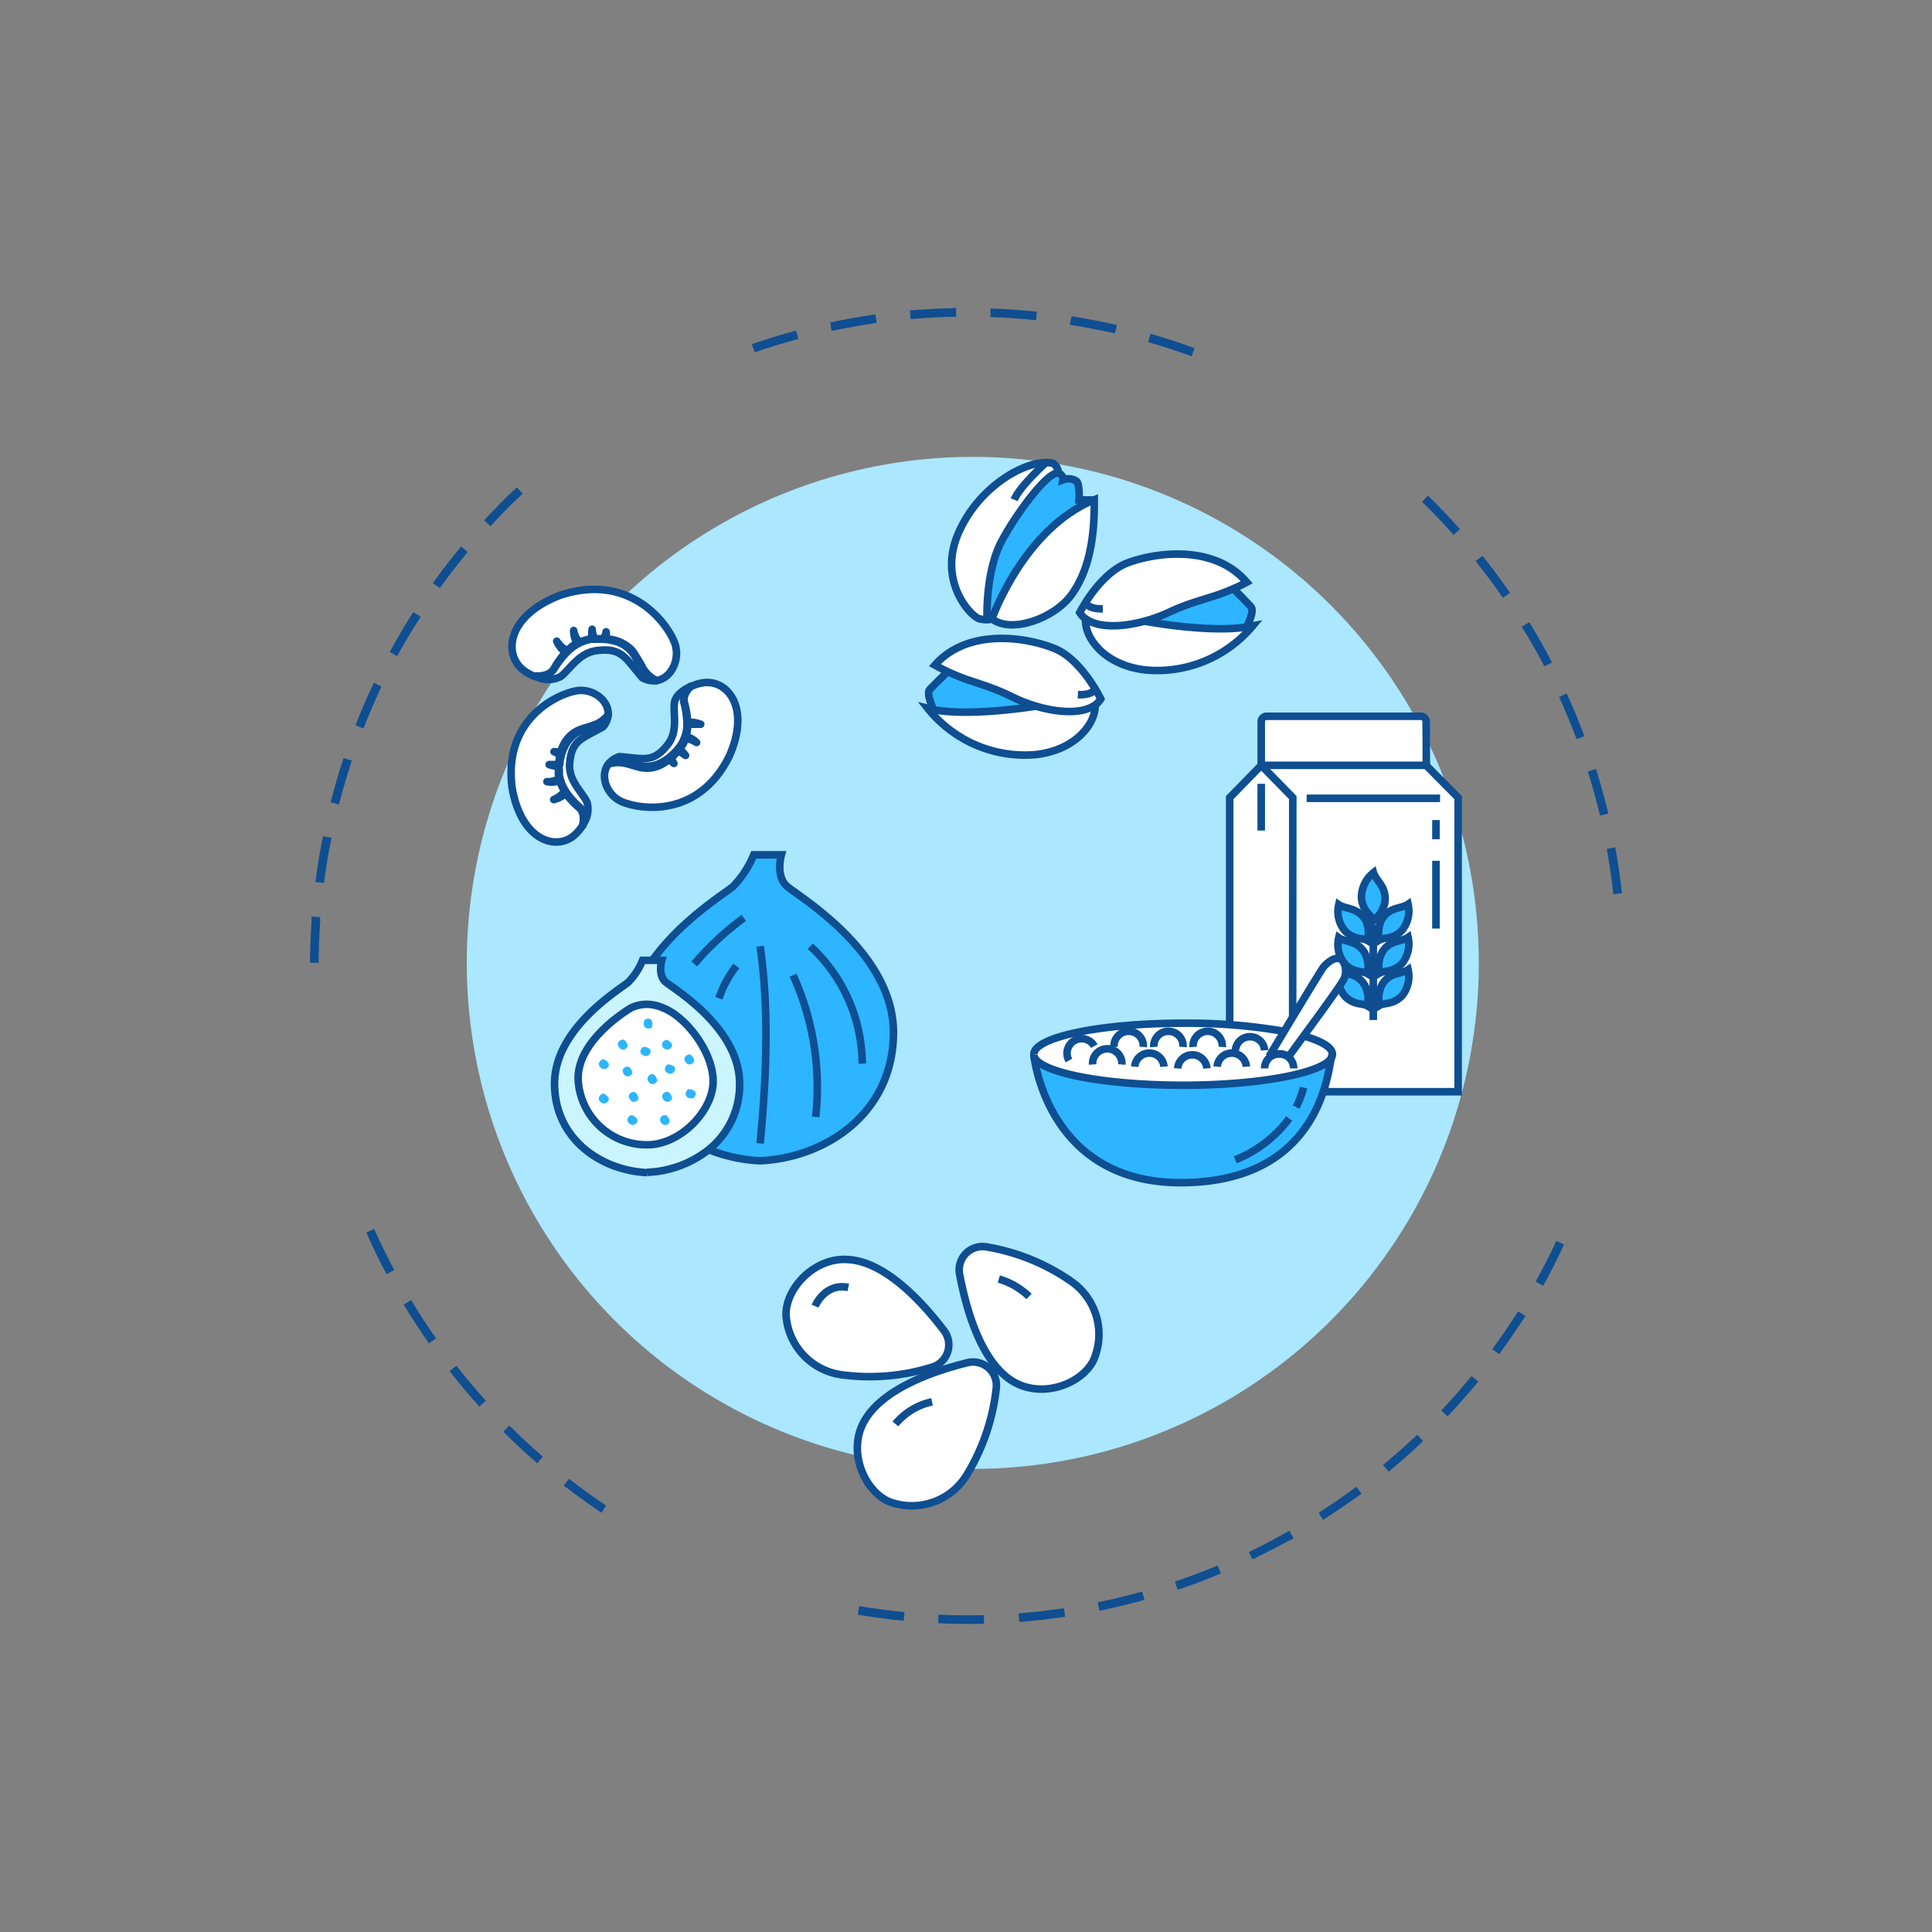 <svg id="Layer_1" data-name="Layer 1" xmlns="http://www.w3.org/2000/svg" viewBox="0 0 256 256"><rect x="0" y="0" width="256" height="256" fill="#808080" stroke="none"/><defs><style>.cls-1{fill:#0e4e91;}.cls-2{fill:#abe7ff;}.cls-3{fill:#fff;}.cls-4{fill:#2db5ff;}.cls-5,.cls-6{fill:none;stroke:#0e4e91;}.cls-5{stroke-miterlimit:10;}.cls-6{stroke-linecap:round;stroke-linejoin:round;}.cls-7{fill:#caf5fe;}</style></defs><path class="cls-1" d="M124.33,215.09l0-1.14c2,.09,4.05.12,6.05.06l0,1.15C128.44,215.2,126.37,215.18,124.33,215.09Zm-4.59-.33c-2-.2-4.08-.47-6.08-.81l.19-1.13c2,.33,4,.6,6,.79Zm15.32.16-.09-1.14c2-.16,4-.39,6-.68l.17,1.13C139.14,214.53,137.09,214.76,135.06,214.92Zm10.63-1.48-.23-1.13c2-.4,3.95-.87,5.88-1.42l.31,1.11C149.69,212.55,147.69,213,145.69,213.44Zm10.36-2.79-.37-1.08c1.89-.64,3.8-1.35,5.66-2.13l.44,1.05C159.9,209.28,158,210,156.05,210.65Zm9.93-4-.5-1c1.81-.87,3.62-1.82,5.36-2.82l.57,1C169.64,204.77,167.81,205.72,166,206.61Zm-86.28-6.2c-1.69-1.14-3.36-2.35-5-3.6l.7-.9c1.59,1.23,3.24,2.43,4.91,3.55Zm95.64,1-.61-1c1.69-1.08,3.36-2.24,5-3.44l.69.91C178.75,199.1,177.06,200.27,175.34,201.37ZM71.18,193.89c-1.54-1.34-3.05-2.74-4.49-4.19l.8-.81c1.43,1.43,2.92,2.81,4.44,4.13ZM184,195l-.74-.88c1.55-1.28,3.07-2.64,4.52-4l.79.82C187.1,192.36,185.55,193.74,184,195ZM63.51,186.37c-1.35-1.5-2.69-3.09-3.94-4.69l.91-.71c1.24,1.59,2.55,3.15,3.89,4.63Zm128.3,1.31-.83-.78c1.39-1.47,2.72-3,4-4.56l.89.73C194.57,184.64,193.21,186.2,191.81,187.68ZM56.83,178c-1.17-1.67-2.29-3.39-3.34-5.14l1-.59c1,1.72,2.14,3.43,3.29,5.07Zm141.84,1.45-.93-.68c1.19-1.62,2.33-3.31,3.41-5l1,.61C201,176.07,199.87,177.77,198.67,179.42ZM51.23,168.83c-1-1.8-1.86-3.66-2.69-5.51l1.05-.47c.81,1.84,1.71,3.66,2.65,5.44Zm153.24,1.55-1-.56c1-1.76,1.91-3.57,2.76-5.4l1,.49C206.4,166.76,205.46,168.6,204.47,170.38ZM41.08,127.57c0-1.81.08-3.66.2-5.46l0-.67,1.14.08,0,.67c-.12,1.78-.19,3.6-.2,5.39ZM42.93,117l-1.13-.14c.25-2,.59-4.06,1-6.06l1.13.23C43.51,113,43.18,115,42.93,117Zm170.85,1.49c-.22-2-.51-4-.87-6l1.12-.21c.36,2,.66,4,.89,6.07ZM44.91,106.6l-1.1-.29c.51-2,1.08-4,1.73-5.88l1.08.36C46,102.7,45.41,104.65,44.91,106.6ZM212,108.06c-.46-2-1-3.92-1.61-5.83l1.09-.35c.61,2,1.16,3.94,1.63,5.92ZM48.16,96.53l-1.07-.43c.75-1.89,1.57-3.78,2.45-5.63l1,.49C49.71,92.78,48.9,94.65,48.16,96.53ZM208.9,97.94c-.71-1.88-1.48-3.76-2.31-5.59l1-.48c.85,1.85,1.63,3.76,2.35,5.67Zm-156.26-11-1-.55c1-1.78,2-3.56,3.12-5.29l1,.62C54.64,83.4,53.6,85.15,52.64,86.91Zm152,1.36c-.93-1.78-1.93-3.55-3-5.26l1-.59c1.07,1.73,2.09,3.53,3,5.33ZM58.28,77.93l-.93-.66c1.19-1.66,2.45-3.3,3.75-4.86l.87.73C60.69,74.68,59.45,76.3,58.28,77.93Zm140.86,1.28c-1.15-1.65-2.35-3.29-3.61-4.86l.9-.71c1.27,1.58,2.5,3.24,3.65,4.92ZM65,69.72l-.84-.78c1.38-1.5,2.83-3,4.32-4.37l.78.84C67.76,66.79,66.33,68.23,65,69.72ZM192.6,70.87c-1.33-1.5-2.74-3-4.18-4.38l.8-.82c1.46,1.43,2.88,2.92,4.23,4.45ZM100,46.69l-.38-1.08c1.92-.67,3.9-1.28,5.86-1.81l.3,1.11C103.87,45.44,101.92,46,100,46.69Zm57.89.52c-1.89-.7-3.83-1.33-5.76-1.88l.32-1.1c2,.56,3.92,1.2,5.83,1.91Zm-47.7-3.37L110,42.73c2-.43,4-.79,6-1.08l.16,1.13C114.19,43.08,112.19,43.43,110.22,43.84Zm37.55.34c-2-.45-4-.83-6-1.15L142,41.9c2,.32,4,.71,6,1.17Zm-27.08-1.9-.1-1.14c2-.17,4.1-.28,6.13-.32l0,1.15C124.73,42,122.69,42.11,120.69,42.28Zm16.64.15c-2-.21-4-.35-6.05-.42l0-1.14c2,.07,4.09.22,6.13.43Z"/><circle class="cls-2" cx="128.9" cy="127.59" r="67.05"/><path class="cls-3" d="M189,95.62v5.79H167.12V95.62a.71.71,0,0,1,.71-.71h20.43A.71.71,0,0,1,189,95.62Z"/><path class="cls-4" d="M186.58,124.2a4.08,4.08,0,0,1-.81,3.47c-1.23,1.23-2.3.87-3,1.29a4.3,4.3,0,0,1,.28-2.61C184,124.51,185.66,124.84,186.58,124.2Z"/><path class="cls-4" d="M186.58,128.48a4.08,4.08,0,0,1-.81,3.47c-1.23,1.23-2.3.87-3,1.29a4.33,4.33,0,0,1,.28-2.62C184,128.79,185.66,129.12,186.58,128.48Z"/><path class="cls-4" d="M182.73,124.57A4.33,4.33,0,0,1,183,122c1-1.83,2.65-1.5,3.57-2.14a4.08,4.08,0,0,1-.81,3.47C184.54,124.52,183.47,124.15,182.73,124.57Z"/><path class="cls-4" d="M183.48,119.69A4.54,4.54,0,0,1,182,122c-.33-.82-1.43-1.22-1.61-3a4.21,4.21,0,0,1,1.61-3.33C182.33,116.75,183.85,117.54,183.48,119.69Z"/><path class="cls-4" d="M181.24,133.3c-.75-.42-1.82-.06-3-1.3a4,4,0,0,1-.81-3.47c.91.64,2.53.32,3.56,2.14A4.4,4.4,0,0,1,181.24,133.3Z"/><path class="cls-4" d="M181,126.4a4.37,4.37,0,0,1,.29,2.62c-.75-.42-1.82-.06-3-1.3a4,4,0,0,1-.81-3.47C178.3,124.9,179.92,124.57,181,126.4Z"/><path class="cls-4" d="M181,122a4.37,4.37,0,0,1,.29,2.62c-.75-.42-1.82-.06-3-1.29a4,4,0,0,1-.81-3.47C178.3,120.5,179.92,120.18,181,122Z"/><path class="cls-3" d="M182,122a4.54,4.54,0,0,0,1.47-2.29c.37-2.15-1.15-2.94-1.47-4.06A4.21,4.21,0,0,0,180.4,119C180.58,120.76,181.68,121.16,182,122Zm4.57-2.17c-.92.64-2.54.31-3.57,2.14a4.33,4.33,0,0,0-.28,2.62c.74-.42,1.81,0,3-1.29A4.08,4.08,0,0,0,186.58,119.81Zm0,8.67c-.92.64-2.54.31-3.57,2.14a4.33,4.33,0,0,0-.28,2.62c.74-.42,1.81-.06,3-1.29A4.08,4.08,0,0,0,186.58,128.48Zm0-4.28c-.92.64-2.54.31-3.57,2.15a4.3,4.3,0,0,0-.28,2.61c.74-.42,1.81-.06,3-1.29A4.08,4.08,0,0,0,186.58,124.2ZM181,130.67c-1-1.82-2.65-1.5-3.56-2.14a4,4,0,0,0,.81,3.47c1.22,1.24,2.29.88,3,1.3A4.4,4.4,0,0,0,181,130.67Zm-2.75-2.95c1.22,1.24,2.29.88,3,1.3a4.37,4.37,0,0,0-.29-2.62c-1-1.83-2.65-1.5-3.56-2.15A4,4,0,0,0,178.2,127.72Zm0-4.38c1.22,1.23,2.29.87,3,1.29A4.37,4.37,0,0,0,181,122c-1-1.83-2.65-1.51-3.56-2.14A4,4,0,0,0,178.2,123.34Zm15-17.65v39H171.28l0-39-4.18-4.27H189Z"/><polygon class="cls-3" points="162.94 105.69 167.12 101.41 171.3 105.68 171.28 144.66 162.94 144.66 162.94 105.69"/><path class="cls-5" d="M189,101.41H167.12V95.62a.71.71,0,0,1,.71-.71h20.43a.71.71,0,0,1,.71.71Z"/><polyline class="cls-5" points="188.97 101.41 193.21 105.69 193.21 144.66 171.28 144.66 162.94 144.66 162.94 105.69 167.12 101.41 171.3 105.68 171.28 144.66"/><line class="cls-5" x1="173.14" y1="105.78" x2="190.82" y2="105.78"/><line class="cls-5" x1="190.27" y1="108.66" x2="190.27" y2="111.2"/><line class="cls-5" x1="190.27" y1="114.06" x2="190.27" y2="123.04"/><line class="cls-5" x1="167.12" y1="103.86" x2="167.12" y2="110.05"/><path class="cls-5" d="M182,115.63A4.21,4.21,0,0,0,180.4,119c.18,1.8,1.28,2.2,1.61,3a4.54,4.54,0,0,0,1.47-2.29C183.85,117.54,182.33,116.75,182,115.63Z"/><path class="cls-5" d="M186.58,119.81a4.08,4.08,0,0,1-.81,3.47c-1.23,1.24-2.3.87-3,1.29A4.33,4.33,0,0,1,183,122C184,120.12,185.66,120.45,186.58,119.81Z"/><path class="cls-5" d="M186.58,124.2a4.08,4.08,0,0,1-.81,3.47c-1.23,1.23-2.3.87-3,1.29a4.3,4.3,0,0,1,.28-2.61C184,124.51,185.66,124.84,186.58,124.2Z"/><path class="cls-5" d="M186.58,128.48a4.08,4.08,0,0,1-.81,3.47c-1.23,1.23-2.3.87-3,1.29a4.33,4.33,0,0,1,.28-2.62C184,128.79,185.66,129.12,186.58,128.48Z"/><path class="cls-5" d="M177.39,119.87a4,4,0,0,0,.81,3.47c1.22,1.23,2.29.87,3,1.29A4.37,4.37,0,0,0,181,122C179.92,120.18,178.3,120.5,177.39,119.87Z"/><path class="cls-5" d="M177.39,124.25a4,4,0,0,0,.81,3.47c1.22,1.24,2.29.88,3,1.3a4.37,4.37,0,0,0-.29-2.62C179.92,124.57,178.3,124.9,177.39,124.25Z"/><path class="cls-5" d="M177.39,128.53a4,4,0,0,0,.81,3.47c1.22,1.24,2.29.88,3,1.3a4.4,4.4,0,0,0-.29-2.63C179.92,128.85,178.3,129.17,177.39,128.53Z"/><line class="cls-5" x1="181.97" y1="122.52" x2="181.97" y2="135.16"/><path class="cls-3" d="M175.44,128.18c2.57-2.77,3.37.26,2.69,1.62-.45.87-3.29,4.77-5.3,7.49l-2,2.74a3.08,3.08,0,0,0-.38-.16h0a2,2,0,0,0-1.74,0,3.89,3.89,0,0,0-.42.19c.06-.12.92-1.53,2-3.34C172.23,133.38,175,128.76,175.44,128.18Z"/><path class="cls-3" d="M168.24,140a3.89,3.89,0,0,1,.42-.19,2.49,2.49,0,0,1,1.74,0h0a3.08,3.08,0,0,1,.38.16l2-2.74c2.34.68,3.72,1.5,3.72,2.4,0,.05-.06.18-.14.5-1.19,2-9.53,3.61-19.65,3.61-10.56,0-19.2-1.72-19.76-3.88v0c0-.07,0-.12,0-.15a.18.18,0,0,1,0-.05c0-2.27,8.87-4.11,19.79-4.11a74.34,74.34,0,0,1,13.48,1.1C169.16,138.49,168.3,139.9,168.24,140Z"/><path class="cls-4" d="M176.41,140.19c-.47,1.75-1.43,16.36-19.65,16.55-17,.17-19.5-14.8-19.76-16.82.56,2.16,9.2,3.88,19.76,3.88C166.88,143.8,175.22,142.22,176.41,140.19Z"/><path class="cls-5" d="M137,139.69c0-2.27,8.87-4.11,19.79-4.11a74.34,74.34,0,0,1,13.48,1.1"/><path class="cls-5" d="M137,139.89a.77.77,0,0,1,0-.15"/><path class="cls-5" d="M176.55,139.74a1.12,1.12,0,0,1-.14.45c-1.19,2-9.53,3.61-19.65,3.61-10.56,0-19.2-1.72-19.76-3.88"/><path class="cls-5" d="M172.83,137.29c2.34.68,3.72,1.5,3.72,2.4"/><path class="cls-5" d="M137,139.69a.18.18,0,0,0,0,.05s0,.08,0,.15v0c.26,2,2.77,17,19.76,16.82,18.22-.19,19.18-14.8,19.65-16.55.08-.32.13-.45.14-.5s0,.17,0,.05v-.05"/><path class="cls-5" d="M171.73,146.7a11.65,11.65,0,0,0,1-2.6"/><path class="cls-5" d="M163.68,153.68a16.43,16.43,0,0,0,7.14-5.48"/><path class="cls-5" d="M150.36,141.34a1.94,1.94,0,0,1,3.87,0"/><path class="cls-5" d="M144.78,141.05a1.94,1.94,0,1,1,3.87,0"/><path class="cls-5" d="M141.64,140.52a1.93,1.93,0,1,1,3.36-1.91"/><path class="cls-5" d="M147.62,138.73a1.94,1.94,0,1,1,3.87,0"/><path class="cls-5" d="M152.89,138.73a1.94,1.94,0,1,1,3.87,0"/><path class="cls-5" d="M158.09,138.73a1.94,1.94,0,1,1,3.87,0"/><path class="cls-5" d="M156.05,141.57a1.94,1.94,0,0,1,3.87,0"/><path class="cls-5" d="M161.28,141.34a1.94,1.94,0,0,1,3.87,0"/><path class="cls-5" d="M170.42,139.87a1.92,1.92,0,0,1,1,1.7"/><path class="cls-5" d="M167.57,141.57a1.92,1.92,0,0,1,1.93-1.93,2,2,0,0,1,.9.22"/><path class="cls-5" d="M163.7,139.17a1.94,1.94,0,0,1,3.87,0"/><path class="cls-5" d="M168.23,140h0a3.89,3.89,0,0,1,.42-.19,2.49,2.49,0,0,1,1.74,0h0a3.08,3.08,0,0,1,.38.16l2-2.74c2-2.72,4.85-6.62,5.3-7.49.68-1.36-.12-4.39-2.69-1.62-.42.58-3.21,5.2-5.2,8.5-1.08,1.81-1.94,3.22-2,3.34"/><path class="cls-3" d="M142,169.81a8.53,8.53,0,0,1,2.9,10.48c-1.59,3.14-6.88,5.12-10.77,2.68-4.19-2.64-6.12-9.62-6.95-14.14a3.09,3.09,0,0,1,3.62-3.6A27.6,27.6,0,0,1,142,169.81Z"/><path class="cls-3" d="M125.09,176.32a3.09,3.09,0,0,1-1.61,4.84,27.78,27.78,0,0,1-12,1,8.54,8.54,0,0,1-7.33-8c0-3.51,3.83-7.68,8.4-7.25C117.44,167.3,122.31,172.65,125.09,176.32Z"/><path class="cls-3" d="M128.21,180.56A3.1,3.1,0,0,1,132,184a27.85,27.85,0,0,1-3.91,11.45,8.53,8.53,0,0,1-10.29,3.52c-3.23-1.4-5.53-6.57-3.32-10.59C116.89,184,123.74,181.66,128.21,180.56Z"/><path class="cls-5" d="M125.09,176.32a3.09,3.09,0,0,1-1.61,4.84,27.78,27.78,0,0,1-12,1,8.54,8.54,0,0,1-7.33-8c0-3.51,3.83-7.68,8.4-7.25C117.44,167.3,122.31,172.65,125.09,176.32Z"/><path class="cls-5" d="M108,173.07s1.29-3.12,4.41-2.48"/><path class="cls-5" d="M127.15,168.83a3.09,3.09,0,0,1,3.62-3.6,27.6,27.6,0,0,1,11.2,4.58,8.53,8.53,0,0,1,2.9,10.48c-1.59,3.14-6.88,5.12-10.77,2.68C129.91,180.33,128,173.35,127.15,168.83Z"/><path class="cls-5" d="M128.21,180.56A3.1,3.1,0,0,1,132,184a27.85,27.85,0,0,1-3.91,11.45,8.53,8.53,0,0,1-10.29,3.52c-3.23-1.4-5.53-6.57-3.32-10.59C116.89,184,123.74,181.66,128.21,180.56Z"/><path class="cls-5" d="M132.35,169.48a9.58,9.58,0,0,1,4,2.31"/><path class="cls-5" d="M123.5,185.75a8.68,8.68,0,0,0-4.85,2.93"/><path class="cls-3" d="M80.61,101.25a4.06,4.06,0,0,1,2.34-.07c.77.17,1.51.49,2.33.59a4.26,4.26,0,0,0,1.23-.06,4.35,4.35,0,0,0,1.14-.42,5.61,5.61,0,0,0,1-.67l.13-.1a.28.28,0,0,0,0,.09.53.53,0,0,0,.13.23,1.72,1.72,0,0,0,.37.34v0a2.38,2.38,0,0,1-.23-.41c0-.07,0-.15-.08-.21s0-.08-.07-.13a7.28,7.28,0,0,0,.63-.61c.12-.12.23-.25.33-.37.06,0,.11.1.18.15a2.94,2.94,0,0,0,.26.17l.52.37h0a4,4,0,0,0-.42-.49,1,1,0,0,0-.25-.22.49.49,0,0,0-.17-.06H90a5.92,5.92,0,0,0,.35-.48,4.49,4.49,0,0,0,.29-.53,3,3,0,0,0,.2-.49l.34.09.4.1a3.17,3.17,0,0,1,.38.17,2.71,2.71,0,0,1,.37.21h0a2.41,2.41,0,0,0-.7-.52,1,1,0,0,0-.42-.16.6.6,0,0,0-.35.05,6.8,6.8,0,0,0,.25-1.19c0-.18,0-.37,0-.56A2.78,2.78,0,0,1,91.5,96l.44,0h.45l.46,0h0a3.84,3.84,0,0,0-.9-.23,1.35,1.35,0,0,0-.49,0,.75.75,0,0,0-.35.19c0-.19,0-.37,0-.56A12.34,12.34,0,0,0,90.66,93a1.87,1.87,0,0,1,.23-1.15,3.57,3.57,0,0,1,.73-.93h0a5.86,5.86,0,0,1,1.7-.49c3.21-.32,6.14,3.45,3.3,9.8-4,8-11.5,7.11-14.17,6-2.07-.88-3-3.47-1.83-5Z"/><path class="cls-3" d="M87.56,101.1a4.06,4.06,0,0,1-2.26.45c-.78-.07-1.53-.37-2.32-.52a4.46,4.46,0,0,0-1.21-.09,3.8,3.8,0,0,0-1.15.28,2.94,2.94,0,0,1,1.5-1c3.2.28,4.4.83,6.25-1.44,1.55-1.82.83-4.08,1-5.64.13-1,1.12-1.74,2.17-2.22a3.05,3.05,0,0,0-.73.91A1.82,1.82,0,0,0,90.6,93,11.77,11.77,0,0,1,91,95.38a6.62,6.62,0,0,1,0,1.18,5,5,0,0,1-.26,1.15,4.35,4.35,0,0,1-.22.54c-.09.18-.19.35-.29.52s-.24.31-.36.47-.25.3-.39.44a9.48,9.48,0,0,1-.88.8A6.32,6.32,0,0,1,87.56,101.1Z"/><path class="cls-3" d="M76.32,84.39c.06.13.15.25.21.37l.2.32-.08,0h0a.89.89,0,0,1-.3-.24,1.3,1.3,0,0,1-.2-.43,3.25,3.25,0,0,1-.13-.92h0a2.26,2.26,0,0,0,.11.43A2.63,2.63,0,0,0,76.32,84.39Z"/><path class="cls-3" d="M74.07,102.66c0-.2,0-.4,0-.59s0-.39,0-.59,0-.4.09-.58a11.52,11.52,0,0,1,.28-1.16,7.93,7.93,0,0,1,.48-1.07A4.23,4.23,0,0,1,76.52,97c.69-.37,1.49-.53,2.23-.85a5.19,5.19,0,0,0,1-.6,3.69,3.69,0,0,0,.79-.88,2.75,2.75,0,0,1-.7,1.63c-2.81,1.57-4.12,1.77-4.39,4.69-.28,2.37,1.59,3.85,2.27,5.26a3.38,3.38,0,0,1-.55,3,3.49,3.49,0,0,0,.1-1.16,1.85,1.85,0,0,0-.44-1.1,12.22,12.22,0,0,1-1.64-1.74,8,8,0,0,1-.63-1,5.74,5.74,0,0,1-.54-1.68Z"/><path class="cls-3" d="M73.31,103.45l-.41.07a3.11,3.11,0,0,1-.43,0v0a2.86,2.86,0,0,0,.88.05,1.14,1.14,0,0,0,.43-.11.74.74,0,0,0,.27-.23,5.73,5.73,0,0,0,.45,1.11c.09.17.19.33.29.5a3.31,3.31,0,0,1-.3.25,3.17,3.17,0,0,1-.34.28,2.08,2.08,0,0,1-.38.25c-.13.07-.27.15-.41.21v0a3.39,3.39,0,0,0,.87-.33,1.18,1.18,0,0,0,.4-.27.72.72,0,0,0,.2-.35,4.73,4.73,0,0,0,.32.46,11.73,11.73,0,0,0,1.67,1.71,1.88,1.88,0,0,1,.45,1.07,3.65,3.65,0,0,1-.09,1.18h0a5.88,5.88,0,0,1-1.15,1.35c-2.48,2.06-7,.55-8.19-6.31-1.17-8.88,5.59-12.3,8.43-12.86,2.21-.42,4.4,1.23,4.3,3.14h0a4,4,0,0,1-1.89,1.37c-.73.29-1.53.43-2.27.8a3.89,3.89,0,0,0-1,.74,4.17,4.17,0,0,0-.73,1,7.36,7.36,0,0,0-.47,1.12s0,.1,0,.15l0-.07c-.05-.08-.15-.09-.23-.12a1.39,1.39,0,0,0-.49-.07v0a2.06,2.06,0,0,1,.42.21,1.92,1.92,0,0,0,.17.13l.13.07a8,8,0,0,0-.18.85c0,.17,0,.33-.06.5a1.6,1.6,0,0,1-.23,0c-.1,0-.21,0-.32,0l-.63,0v0a3.45,3.45,0,0,0,.63.17.88.88,0,0,0,.33,0,.64.64,0,0,0,.17,0s0,0,0,0a5.82,5.82,0,0,0,0,.59,3.83,3.83,0,0,0,0,.6c0,.18.07.36.11.52l-.34.13C73.57,103.35,73.45,103.41,73.31,103.45Z"/><path class="cls-3" d="M72.19,89.55a1.89,1.89,0,0,0,1.07-.7,12.58,12.58,0,0,1,1.48-2,6.32,6.32,0,0,1,.92-.87,5.76,5.76,0,0,1,1.06-.67A4.17,4.17,0,0,1,77.3,85a4.11,4.11,0,0,1,.6-.17c.2,0,.41,0,.62-.09s.42,0,.63,0a8.87,8.87,0,0,1,1.26.07,6.5,6.5,0,0,1,1.22.27,4.33,4.33,0,0,1,2,1.36c.53.63.86,1.43,1.35,2.14a5.24,5.24,0,0,0,.85,1,3.62,3.62,0,0,0,1.08.65,3,3,0,0,1-1.86-.4c-2.21-2.61-2.7-3.93-5.79-3.61-2.53.2-3.7,2.45-5,3.46a3.61,3.61,0,0,1-3.29,0A3.27,3.27,0,0,0,72.19,89.55Z"/><path class="cls-3" d="M70.93,89.66a6,6,0,0,1-1.64-.91c-2.66-2.17-2-7.21,4.9-9.86,9-3,14,3.31,15.15,6.16.91,2.22-.37,4.86-2.39,5.14h0a4.3,4.3,0,0,1-1.81-1.7,23.45,23.45,0,0,0-1.31-2.19,4,4,0,0,0-1-.88,5.31,5.31,0,0,0-1.18-.56,7,7,0,0,0-1.27-.26l-.15,0,0,0a.55.55,0,0,0,.07-.28,1.29,1.29,0,0,0,0-.52h0a2,2,0,0,1-.12.48c0,.08-.08.14-.11.21s0,.09,0,.15c-.31,0-.63,0-.94,0l-.53,0a1.77,1.77,0,0,0,0-.23,1.3,1.3,0,0,0-.07-.33c0-.22-.07-.45-.11-.67h0a5.09,5.09,0,0,0-.05.69.83.83,0,0,0,0,.35.77.77,0,0,0,.07.17l0,0a6,6,0,0,0-.61.1,4.4,4.4,0,0,0-.62.18,4.71,4.71,0,0,0-.52.21l-.2-.32c-.06-.12-.15-.24-.21-.37a2.63,2.63,0,0,1-.17-.42,2.26,2.26,0,0,1-.11-.43h0a3.25,3.25,0,0,0,.13.92,1.3,1.3,0,0,0,.2.43.89.89,0,0,0,.3.24,5.67,5.67,0,0,0-1.06.69c-.16.14-.32.27-.46.41a2.23,2.23,0,0,1-.33-.26l-.37-.29a3.49,3.49,0,0,1-.32-.35,3,3,0,0,1-.31-.39l0,0a4.18,4.18,0,0,0,.51.84,1.45,1.45,0,0,0,.38.36.68.68,0,0,0,.4.13c-.14.14-.28.28-.4.42a12.69,12.69,0,0,0-1.45,2.1,2,2,0,0,1-1,.69,3.19,3.19,0,0,1-1.26.15Z"/><path class="cls-6" d="M70.93,89.66a6,6,0,0,1-1.64-.91c-2.66-2.17-2-7.21,4.9-9.86,9-3,14,3.31,15.15,6.16.91,2.22-.37,4.86-2.39,5.14h0a3,3,0,0,1-1.86-.4c-2.21-2.61-2.7-3.93-5.79-3.61-2.53.2-3.7,2.45-5,3.46a3.61,3.61,0,0,1-3.29,0Z"/><path class="cls-6" d="M76.65,85.13l.08,0a4.71,4.71,0,0,1,.52-.21,4.4,4.4,0,0,1,.62-.18,6,6,0,0,1,.61-.1h.13l.53,0c.31,0,.63,0,.94,0h.2l.15,0a7,7,0,0,1,1.27.26,5.31,5.31,0,0,1,1.18.56,4,4,0,0,1,1,.88,23.45,23.45,0,0,1,1.31,2.19A4.3,4.3,0,0,0,87,90.18h0a3.62,3.62,0,0,1-1.08-.65,5.24,5.24,0,0,1-.85-1c-.49-.71-.82-1.51-1.35-2.14a4.33,4.33,0,0,0-2-1.36,6.5,6.5,0,0,0-1.22-.27,8.87,8.87,0,0,0-1.26-.07c-.21,0-.42,0-.63,0s-.42,0-.62.09a4.11,4.11,0,0,0-.6.17,4.17,4.17,0,0,0-.58.24,5.76,5.76,0,0,0-1.06.67,6.32,6.32,0,0,0-.92.87,12.58,12.58,0,0,0-1.48,2,1.89,1.89,0,0,1-1.07.7,3.27,3.27,0,0,1-1.21.13h0v0h0a3.19,3.19,0,0,0,1.26-.15,2,2,0,0,0,1-.69,12.69,12.69,0,0,1,1.45-2.1c.12-.14.26-.28.4-.42s0,0,.06-.06.3-.27.46-.41a5.67,5.67,0,0,1,1.06-.69"/><path class="cls-6" d="M75.06,86.29a.68.68,0,0,1-.4-.13,1.45,1.45,0,0,1-.38-.36,4.18,4.18,0,0,1-.51-.84l0,0a3,3,0,0,0,.31.39,3.49,3.49,0,0,0,.32.35l.37.29a2.23,2.23,0,0,0,.33.26l0,0v0Z"/><path class="cls-6" d="M76.64,85.13a.89.89,0,0,1-.3-.24,1.3,1.3,0,0,1-.2-.43,3.25,3.25,0,0,1-.13-.92h0a2.26,2.26,0,0,0,.11.43,2.63,2.63,0,0,0,.17.42c.06.13.15.25.21.37l.2.32a.33.33,0,0,0,0,.06v0l-.1,0Z"/><path class="cls-6" d="M78.48,84.59l0,0a.77.77,0,0,1-.07-.17.83.83,0,0,1,0-.35,5.09,5.09,0,0,1,.05-.69h0c0,.22.07.45.11.67a1.3,1.3,0,0,1,.07.33,1.77,1.77,0,0,1,0,.23.28.28,0,0,0,0,.09h0A.26.26,0,0,1,78.48,84.59Z"/><path class="cls-6" d="M80.08,84.56c0-.06,0-.11,0-.15s.07-.13.11-.21a2,2,0,0,0,.12-.48h0a1.29,1.29,0,0,1,0,.52.55.55,0,0,1-.07.28l0,0a.33.33,0,0,1-.21.09h0A.46.46,0,0,1,80.08,84.56Z"/><path class="cls-6" d="M91.61,90.94a5.86,5.86,0,0,1,1.7-.49c3.21-.32,6.14,3.45,3.3,9.8-4,8-11.5,7.11-14.17,6-2.07-.88-3-3.47-1.83-5a0,0,0,0,0,0,0,2.94,2.94,0,0,1,1.5-1c3.2.28,4.4.83,6.25-1.44,1.55-1.82.83-4.08,1-5.64.13-1,1.12-1.74,2.17-2.22Z"/><path class="cls-6" d="M88.8,100.52l-.13.1a5.61,5.61,0,0,1-1,.67,4.35,4.35,0,0,1-1.14.42,4.26,4.26,0,0,1-1.23.06c-.82-.1-1.56-.42-2.33-.59a4.06,4.06,0,0,0-2.34.07h0a0,0,0,0,1,0,0,3.8,3.8,0,0,1,1.15-.28A4.46,4.46,0,0,1,83,101c.79.15,1.54.45,2.32.52a4.06,4.06,0,0,0,2.26-.45,6.32,6.32,0,0,0,1-.62,9.48,9.48,0,0,0,.88-.8c.14-.14.26-.29.39-.44s.25-.3.36-.47.2-.34.29-.52a4.35,4.35,0,0,0,.22-.54A5,5,0,0,0,91,96.56a6.62,6.62,0,0,0,0-1.18A11.77,11.77,0,0,0,90.6,93a1.82,1.82,0,0,1,.25-1.17,3.05,3.05,0,0,1,.73-.91l0,0h0a3.57,3.57,0,0,0-.73.93A1.87,1.87,0,0,0,90.66,93a12.34,12.34,0,0,1,.44,2.35c0,.19,0,.37,0,.56V96c0,.19,0,.38,0,.56a6.8,6.8,0,0,1-.25,1.19l0,.07a3,3,0,0,1-.2.49,4.49,4.49,0,0,1-.29.53,5.92,5.92,0,0,1-.35.48v0l-.08.08c-.1.12-.21.25-.33.37a7.28,7.28,0,0,1-.63.61l-.12.1"/><path class="cls-6" d="M91.11,95.93a.75.75,0,0,1,.35-.19,1.35,1.35,0,0,1,.49,0,3.84,3.84,0,0,1,.9.23h0l-.46,0h-.45l-.44,0a2.78,2.78,0,0,0-.39.05h0v0A.34.34,0,0,1,91.11,95.93Z"/><path class="cls-6" d="M90.83,97.76a.6.6,0,0,1,.35-.05,1,1,0,0,1,.42.16,2.41,2.41,0,0,1,.7.52h0a2.71,2.71,0,0,0-.37-.21,3.17,3.17,0,0,0-.38-.17l-.4-.1-.34-.09h-.06v0Z"/><path class="cls-6" d="M90,99.33H90a.49.49,0,0,1,.17.06,1,1,0,0,1,.25.22,4,4,0,0,1,.42.49h0l-.52-.37a2.94,2.94,0,0,1-.26-.17c-.07,0-.12-.11-.18-.15s0,0-.06-.05v0A.19.19,0,0,1,90,99.33Z"/><path class="cls-6" d="M88.92,100.41s0,.09.07.13,0,.14.08.21a2.38,2.38,0,0,0,.23.41v0a1.72,1.72,0,0,1-.37-.34.53.53,0,0,1-.13-.23.28.28,0,0,1,0-.09h0a.22.22,0,0,1,.06-.17h0A.25.25,0,0,0,88.92,100.41Z"/><path class="cls-6" d="M77.2,109.37a5.88,5.88,0,0,1-1.15,1.35c-2.48,2.06-7,.55-8.19-6.31-1.17-8.88,5.59-12.3,8.43-12.86,2.21-.42,4.4,1.23,4.3,3.14,0,0,0,0,0,0a2.75,2.75,0,0,1-.7,1.63c-2.81,1.57-4.12,1.77-4.39,4.69-.28,2.37,1.59,3.85,2.27,5.26a3.38,3.38,0,0,1-.55,3Z"/><path class="cls-6" d="M77.2,109.37h0a3.65,3.65,0,0,0,.09-1.18,1.88,1.88,0,0,0-.45-1.07,11.73,11.73,0,0,1-1.67-1.71,4.73,4.73,0,0,1-.32-.46l0-.06c-.1-.17-.2-.33-.29-.5a5.73,5.73,0,0,1-.45-1.11h0a.24.24,0,0,1,0-.08c0-.16-.08-.34-.11-.52a3.83,3.83,0,0,1,0-.6,5.82,5.82,0,0,1,0-.59v0s0-.07,0-.1,0-.33.06-.5a8,8,0,0,1,.18-.85,1.09,1.09,0,0,0,0-.17s0-.11,0-.15a7.36,7.36,0,0,1,.47-1.12,4.17,4.17,0,0,1,.73-1,3.89,3.89,0,0,1,1-.74c.74-.37,1.54-.51,2.27-.8a4,4,0,0,0,1.89-1.37h0a3.69,3.69,0,0,1-.79.88,5.19,5.19,0,0,1-1,.6c-.74.32-1.54.48-2.23.85a4.23,4.23,0,0,0-1.62,1.63,7.93,7.93,0,0,0-.48,1.07,11.52,11.52,0,0,0-.28,1.16c0,.18,0,.38-.09.58s0,.39,0,.59,0,.39,0,.59a5.74,5.74,0,0,0,.54,1.68,8,8,0,0,0,.63,1,12.22,12.22,0,0,0,1.64,1.74,1.85,1.85,0,0,1,.44,1.1,3.49,3.49,0,0,1-.1,1.16v0Z"/><path class="cls-6" d="M74.84,105a.72.72,0,0,1-.2.35,1.18,1.18,0,0,1-.4.27,3.39,3.39,0,0,1-.87.33v0c.14-.06.28-.14.41-.21a2.08,2.08,0,0,0,.38-.25,3.17,3.17,0,0,0,.34-.28,3.31,3.31,0,0,0,.3-.25l0,0h0Z"/><path class="cls-6" d="M74.05,103.28a.74.74,0,0,1-.27.23,1.14,1.14,0,0,1-.43.11,2.86,2.86,0,0,1-.88-.05v0a3.11,3.11,0,0,0,.43,0l.41-.07c.14,0,.26-.1.38-.13l.34-.13.06,0h0Z"/><path class="cls-6" d="M73.89,101.48s0,0,0,0a.64.64,0,0,1-.17,0,.88.88,0,0,1-.33,0,3.45,3.45,0,0,1-.63-.17v0l.63,0c.11,0,.22,0,.32,0a1.6,1.6,0,0,0,.23,0H74l0,0A.19.19,0,0,1,73.89,101.48Z"/><path class="cls-6" d="M74.15,100,74,99.94a1.92,1.92,0,0,1-.17-.13,2.06,2.06,0,0,0-.42-.21v0a1.39,1.39,0,0,1,.49.07c.08,0,.18,0,.23.12l0,.07a.27.27,0,0,1,0,.19h0A.13.13,0,0,0,74.15,100Z"/><path class="cls-4" d="M165.76,80.41c.51.55-.51,2.54-.57,2.67-5.11.82-13.53-.77-13.53-.77a19.68,19.68,0,0,0,3.13-1.13c3.56-1.68,5.47-1.76,8.65-3.18h0S165.24,79.83,165.76,80.41Z"/><path class="cls-3" d="M165.19,83.08c.27,0,.54-.1.8-.15a16.49,16.49,0,0,1-14.33,5.83c-5.37-.66-8-4.3-7.81-6.75,1.67,1.22,4.81,1.12,7.81.3C151.66,82.31,160.08,83.9,165.19,83.08Z"/><path class="cls-3" d="M143.89,79.78c1-1.61,3-4.15,5.31-5.1,3.53-1.42,11.6-2.69,16,2.48q-.93.5-1.74.84c-3.18,1.42-5.09,1.5-8.65,3.18a19.68,19.68,0,0,1-3.13,1.13c-3,.82-6.14.92-7.81-.3h0a2.93,2.93,0,0,1-.78-.83S143.36,80.6,143.89,79.78Z"/><path class="cls-3" d="M145.08,91.21c.5.83.78,1.41.78,1.41a2.8,2.8,0,0,1-.79.82c-1.69,1.18-4.84,1-7.82.13a20.14,20.14,0,0,1-3.1-1.2c-3.52-1.75-5.43-1.88-8.58-3.36-.54-.25-1.11-.54-1.72-.88,4.49-5.07,12.53-3.63,16-2.13C142.21,87,144.08,89.58,145.08,91.21Z"/><path class="cls-3" d="M145.07,93.44c.14,2.45-2.57,6-8,6.58a16.46,16.46,0,0,1-14.19-6.14c.25.06.52.12.8.16h0c5.09.93,13.53-.48,13.53-.48C140.23,94.46,143.38,94.62,145.07,93.44Z"/><path class="cls-3" d="M145,66.22c.05,5.15-.72,9.39-3,12.56S134,84,131.44,82C131.44,82,135.57,70.1,145,66.22Z"/><path class="cls-4" d="M140.23,62.68a.77.77,0,0,1,.61.87,2,2,0,0,1,1.78.16c.48.35.36,2.51.36,2.51h2C135.57,70.1,131.44,82,131.44,82a1.71,1.71,0,0,1-.64.11V82s-.25-6.22,1.93-10.29,6.28-9.38,7.51-9Z"/><path class="cls-3" d="M138.58,61.31a3.69,3.69,0,0,1,1,.11,1.7,1.7,0,0,1,.68,1.26h0c-1.23-.34-5.33,5-7.51,9S130.79,82,130.79,82v.11a4,4,0,0,1-1-.11c-1.13-.26-5.65-5-2.75-11.49C129.67,64.67,135.32,61.34,138.58,61.31Z"/><path class="cls-4" d="M134.15,92.37a20.14,20.14,0,0,0,3.1,1.2s-8.44,1.41-13.53.48h0c-.07-.12-1-2.13-.52-2.68S125.57,89,125.57,89C128.72,90.49,130.63,90.62,134.15,92.37Z"/><path class="cls-5" d="M151.66,82.31s8.42,1.59,13.53.77c.27,0,.54-.1.8-.15a16.49,16.49,0,0,1-14.33,5.83c-5.37-.66-8-4.3-7.81-6.75"/><path class="cls-5" d="M163.44,78s1.8,1.82,2.32,2.4-.51,2.54-.57,2.67h0"/><path class="cls-5" d="M143.89,79.78s.07.94,2.24.89"/><path class="cls-5" d="M143.85,82a2.93,2.93,0,0,1-.78-.83s.29-.58.82-1.4c1-1.61,3-4.15,5.31-5.1,3.53-1.42,11.6-2.69,16,2.48q-.93.5-1.74.84c-3.18,1.42-5.09,1.5-8.65,3.18a19.68,19.68,0,0,1-3.13,1.13c-3,.82-6.14.92-7.81-.3Z"/><path class="cls-5" d="M123.72,94c-.28,0-.55-.1-.8-.16A16.46,16.46,0,0,0,137.11,100c5.39-.54,8.1-4.13,8-6.58"/><path class="cls-5" d="M137.25,93.57s-8.44,1.41-13.53.48"/><path class="cls-5" d="M125.57,89s-1.84,1.79-2.37,2.35.45,2.56.52,2.68h0"/><path class="cls-5" d="M145.08,91.21h0c0,.09-.21.93-2.26.84"/><path class="cls-5" d="M145.07,93.44a2.8,2.8,0,0,0,.79-.82s-.28-.58-.78-1.41c-1-1.63-2.87-4.21-5.2-5.21-3.5-1.5-11.54-2.94-16,2.13.61.34,1.18.63,1.72.88,3.15,1.48,5.06,1.61,8.58,3.36a20.14,20.14,0,0,0,3.1,1.2C140.23,94.46,143.38,94.62,145.07,93.44Z"/><path class="cls-5" d="M131.44,82S135.57,70.1,145,66.22c.05,5.15-.72,9.39-3,12.56S134,84,131.44,82Z"/><path class="cls-5" d="M131.44,82a1.71,1.71,0,0,1-.64.11,4,4,0,0,1-1-.11c-1.13-.26-5.65-5-2.75-11.49,2.61-5.85,8.26-9.18,11.52-9.21a3.69,3.69,0,0,1,1,.11,1.7,1.7,0,0,1,.68,1.26,1.25,1.25,0,0,1-.09.53"/><path class="cls-5" d="M130.79,82s-.25-6.22,1.93-10.29,6.28-9.38,7.51-9h0a.77.77,0,0,1,.61.87,2,2,0,0,1,1.78.16c.48.35.36,2.51.36,2.51h2"/><path class="cls-5" d="M138.58,61.31s-3.5,3.15-4.19,4.91"/><path class="cls-4" d="M118.39,136.81c0,10.59-8.83,16.58-17.67,17a21,21,0,0,1-6.82-1.48,11,11,0,0,0,4.1-8.76c0-7.35-8.64-12.47-9.76-13.42s-.55-2.91-.55-2.91H86.44c3.81-5.34,9.61-8.87,10.68-9.78a12.93,12.93,0,0,0,2.75-4.2h3.67s-.83,2.83.78,4.2S118.39,126.22,118.39,136.81Z"/><path class="cls-7" d="M98,143.58a11,11,0,0,1-4.1,8.76,14.06,14.06,0,0,1-8.16,3c-6.13-.3-12.26-4.46-12.26-11.8s8.63-12.47,9.76-13.42a8.83,8.83,0,0,0,1.9-2.91h2.55s-.58,2,.55,2.91S98,136.23,98,143.58Zm-12.15,8.11c4.39-.06,8.8-4.67,8.62-8.66s-3.8-8.42-6.65-9.48a5.5,5.5,0,0,0-1.95-.47,4.87,4.87,0,0,0-2.26.47s-7.18,4.15-7,9.5A9.09,9.09,0,0,0,85.85,151.69Z"/><path class="cls-3" d="M94.47,143c.18,4-4.23,8.6-8.62,8.66a9.09,9.09,0,0,1-9.26-8.64c-.16-5.35,7-9.5,7-9.5a4.87,4.87,0,0,1,2.26-.47,5.5,5.5,0,0,1,1.95.47C90.67,134.61,94.29,139.05,94.47,143Zm-2.36,2.2c.21-.48,0-.65-.36-.79s-.63-.21-.83.25a.56.56,0,0,0,.36.79A.61.61,0,0,0,92.11,145.23ZM91.65,141c.45-.26.35-.54.17-.85s-.39-.53-.82-.28a.56.56,0,0,0-.17.85A.61.61,0,0,0,91.65,141Zm-2.31,1c.22-.47,0-.64-.36-.79s-.63-.2-.83.25a.56.56,0,0,0,.36.79A.61.61,0,0,0,89.34,141.93Zm-.63,4c.45-.26.35-.54.17-.85s-.4-.53-.83-.28a.56.56,0,0,0-.17.85A.63.63,0,0,0,88.71,145.91Zm.14-7c.35-.39.17-.62-.1-.87s-.53-.38-.87,0a.56.56,0,0,0,.1.86A.63.63,0,0,0,88.85,138.91ZM88.41,149c.45-.26.35-.54.17-.85s-.39-.54-.82-.29a.57.57,0,0,0-.17.86A.62.62,0,0,0,88.41,149Zm-1.66-5.42c.45-.26.35-.54.17-.85s-.39-.53-.82-.29a.57.57,0,0,0-.17.86A.62.62,0,0,0,86.75,143.58Zm-.88-7.29c.52,0,.57-.29.57-.66s-.07-.65-.57-.65-.57.29-.57.65A.61.61,0,0,0,85.87,136.29Zm.25,3.31c.22-.47,0-.64-.36-.79s-.63-.2-.83.25,0,.64.36.79A.61.61,0,0,0,86.12,139.6Zm-1.85,6.33c.45-.26.35-.54.17-.85s-.39-.53-.82-.28a.56.56,0,0,0-.17.85A.62.62,0,0,0,84.27,145.93Zm0,2.95c.35-.38.17-.62-.1-.86s-.54-.39-.87,0a.56.56,0,0,0,.1.86A.62.62,0,0,0,84.27,148.88Zm-.81-6.32c.45-.26.35-.54.17-.85s-.39-.53-.82-.28-.35.53-.17.85A.62.62,0,0,0,83.46,142.56ZM82.85,139c.45-.26.34-.54.16-.86s-.39-.53-.82-.28a.57.57,0,0,0-.17.86A.62.62,0,0,0,82.85,139Zm-2.36,2.46c.35-.38.17-.62-.1-.86s-.54-.39-.87,0a.56.56,0,0,0,.1.86A.61.61,0,0,0,80.49,141.47Zm0,4.56c.35-.38.17-.62-.1-.86s-.53-.39-.87,0a.57.57,0,0,0,.1.86A.61.61,0,0,0,80.47,146Z"/><path class="cls-4" d="M91.75,144.44c.33.14.57.31.36.79a.61.61,0,0,1-.83.25.56.56,0,0,1-.36-.79C91.12,144.23,91.42,144.29,91.75,144.44Z"/><path class="cls-4" d="M91.82,140.11c.18.31.28.59-.17.85a.61.61,0,0,1-.82-.28.56.56,0,0,1,.17-.85C91.43,139.58,91.64,139.8,91.82,140.11Z"/><path class="cls-4" d="M89,141.14c.33.15.58.32.36.79a.61.61,0,0,1-.83.25.56.56,0,0,1-.36-.79C88.35,140.94,88.65,141,89,141.14Z"/><path class="cls-4" d="M88.88,145.06c.18.31.28.59-.17.85a.63.63,0,0,1-.83-.28.56.56,0,0,1,.17-.85C88.48,144.53,88.69,144.74,88.88,145.06Z"/><path class="cls-4" d="M88.75,138c.27.25.45.48.1.87a.63.63,0,0,1-.87,0,.56.56,0,0,1-.1-.86C88.22,137.66,88.48,137.8,88.75,138Z"/><path class="cls-4" d="M88.58,148.15c.18.31.28.59-.17.85a.62.62,0,0,1-.82-.28.57.57,0,0,1,.17-.86C88.19,147.61,88.4,147.83,88.58,148.15Z"/><path class="cls-4" d="M86.92,142.73c.18.31.28.59-.17.85a.62.62,0,0,1-.82-.28.57.57,0,0,1,.17-.86C86.53,142.2,86.74,142.41,86.92,142.73Z"/><path class="cls-4" d="M86.44,135.63c0,.37,0,.66-.57.66a.61.61,0,0,1-.57-.66c0-.36.16-.65.57-.65S86.44,135.27,86.44,135.63Z"/><path class="cls-4" d="M85.76,138.81c.33.15.58.32.36.79a.61.61,0,0,1-.83.25c-.33-.15-.53-.41-.36-.79S85.43,138.66,85.76,138.81Z"/><path class="cls-4" d="M84.44,145.08c.18.31.28.59-.17.85a.62.62,0,0,1-.82-.28.56.56,0,0,1,.17-.85C84.05,144.55,84.26,144.77,84.44,145.08Z"/><path class="cls-4" d="M84.17,148c.27.24.45.48.1.86a.62.62,0,0,1-.87,0,.56.56,0,0,1-.1-.86C83.63,147.63,83.9,147.77,84.17,148Z"/><path class="cls-4" d="M83.63,141.71c.18.31.28.59-.17.85a.62.62,0,0,1-.82-.28c-.18-.32-.19-.65.17-.85S83.45,141.39,83.63,141.71Z"/><path class="cls-4" d="M83,138.15c.18.32.29.6-.16.86a.62.62,0,0,1-.83-.28.57.57,0,0,1,.17-.86C82.62,137.62,82.83,137.84,83,138.15Z"/><path class="cls-4" d="M80.39,140.61c.27.24.45.48.1.86a.61.61,0,0,1-.87,0,.56.56,0,0,1-.1-.86C79.85,140.22,80.12,140.36,80.39,140.61Z"/><path class="cls-4" d="M80.37,145.17c.27.24.45.48.1.86a.61.61,0,0,1-.87,0,.57.57,0,0,1-.1-.86C79.84,144.78,80.11,144.92,80.37,145.17Z"/><path class="cls-5" d="M86.44,127.25c3.81-5.34,9.61-8.87,10.68-9.78a12.93,12.93,0,0,0,2.75-4.2h3.67s-.83,2.83.78,4.2,14.07,8.75,14.07,19.34-8.83,16.58-17.67,17a21,21,0,0,1-6.82-1.48"/><path class="cls-5" d="M85.74,155.38c-6.13-.3-12.26-4.46-12.26-11.8s8.63-12.47,9.76-13.42a8.83,8.83,0,0,0,1.9-2.91h2.55s-.58,2,.55,2.91S98,136.23,98,143.58a11,11,0,0,1-4.1,8.76,14.06,14.06,0,0,1-8.16,3"/><path class="cls-5" d="M100.72,125.38c1.13,7.74.93,16.62,0,26.13"/><path class="cls-5" d="M105.08,129.21a35.88,35.88,0,0,1,3,18.79"/><path class="cls-5" d="M107.37,125.38a21.35,21.35,0,0,1,6.88,15.56"/><path class="cls-5" d="M98.56,121.62A38.3,38.3,0,0,0,92,127.73"/><path class="cls-5" d="M95.26,132.27A14.41,14.41,0,0,1,97.57,128"/><path class="cls-5" d="M83.61,133.55s-7.18,4.15-7,9.5a9.09,9.09,0,0,0,9.26,8.64c4.39-.06,8.8-4.67,8.62-8.66s-3.8-8.42-6.65-9.48a5.5,5.5,0,0,0-1.95-.47A4.87,4.87,0,0,0,83.61,133.55Z"/></svg>